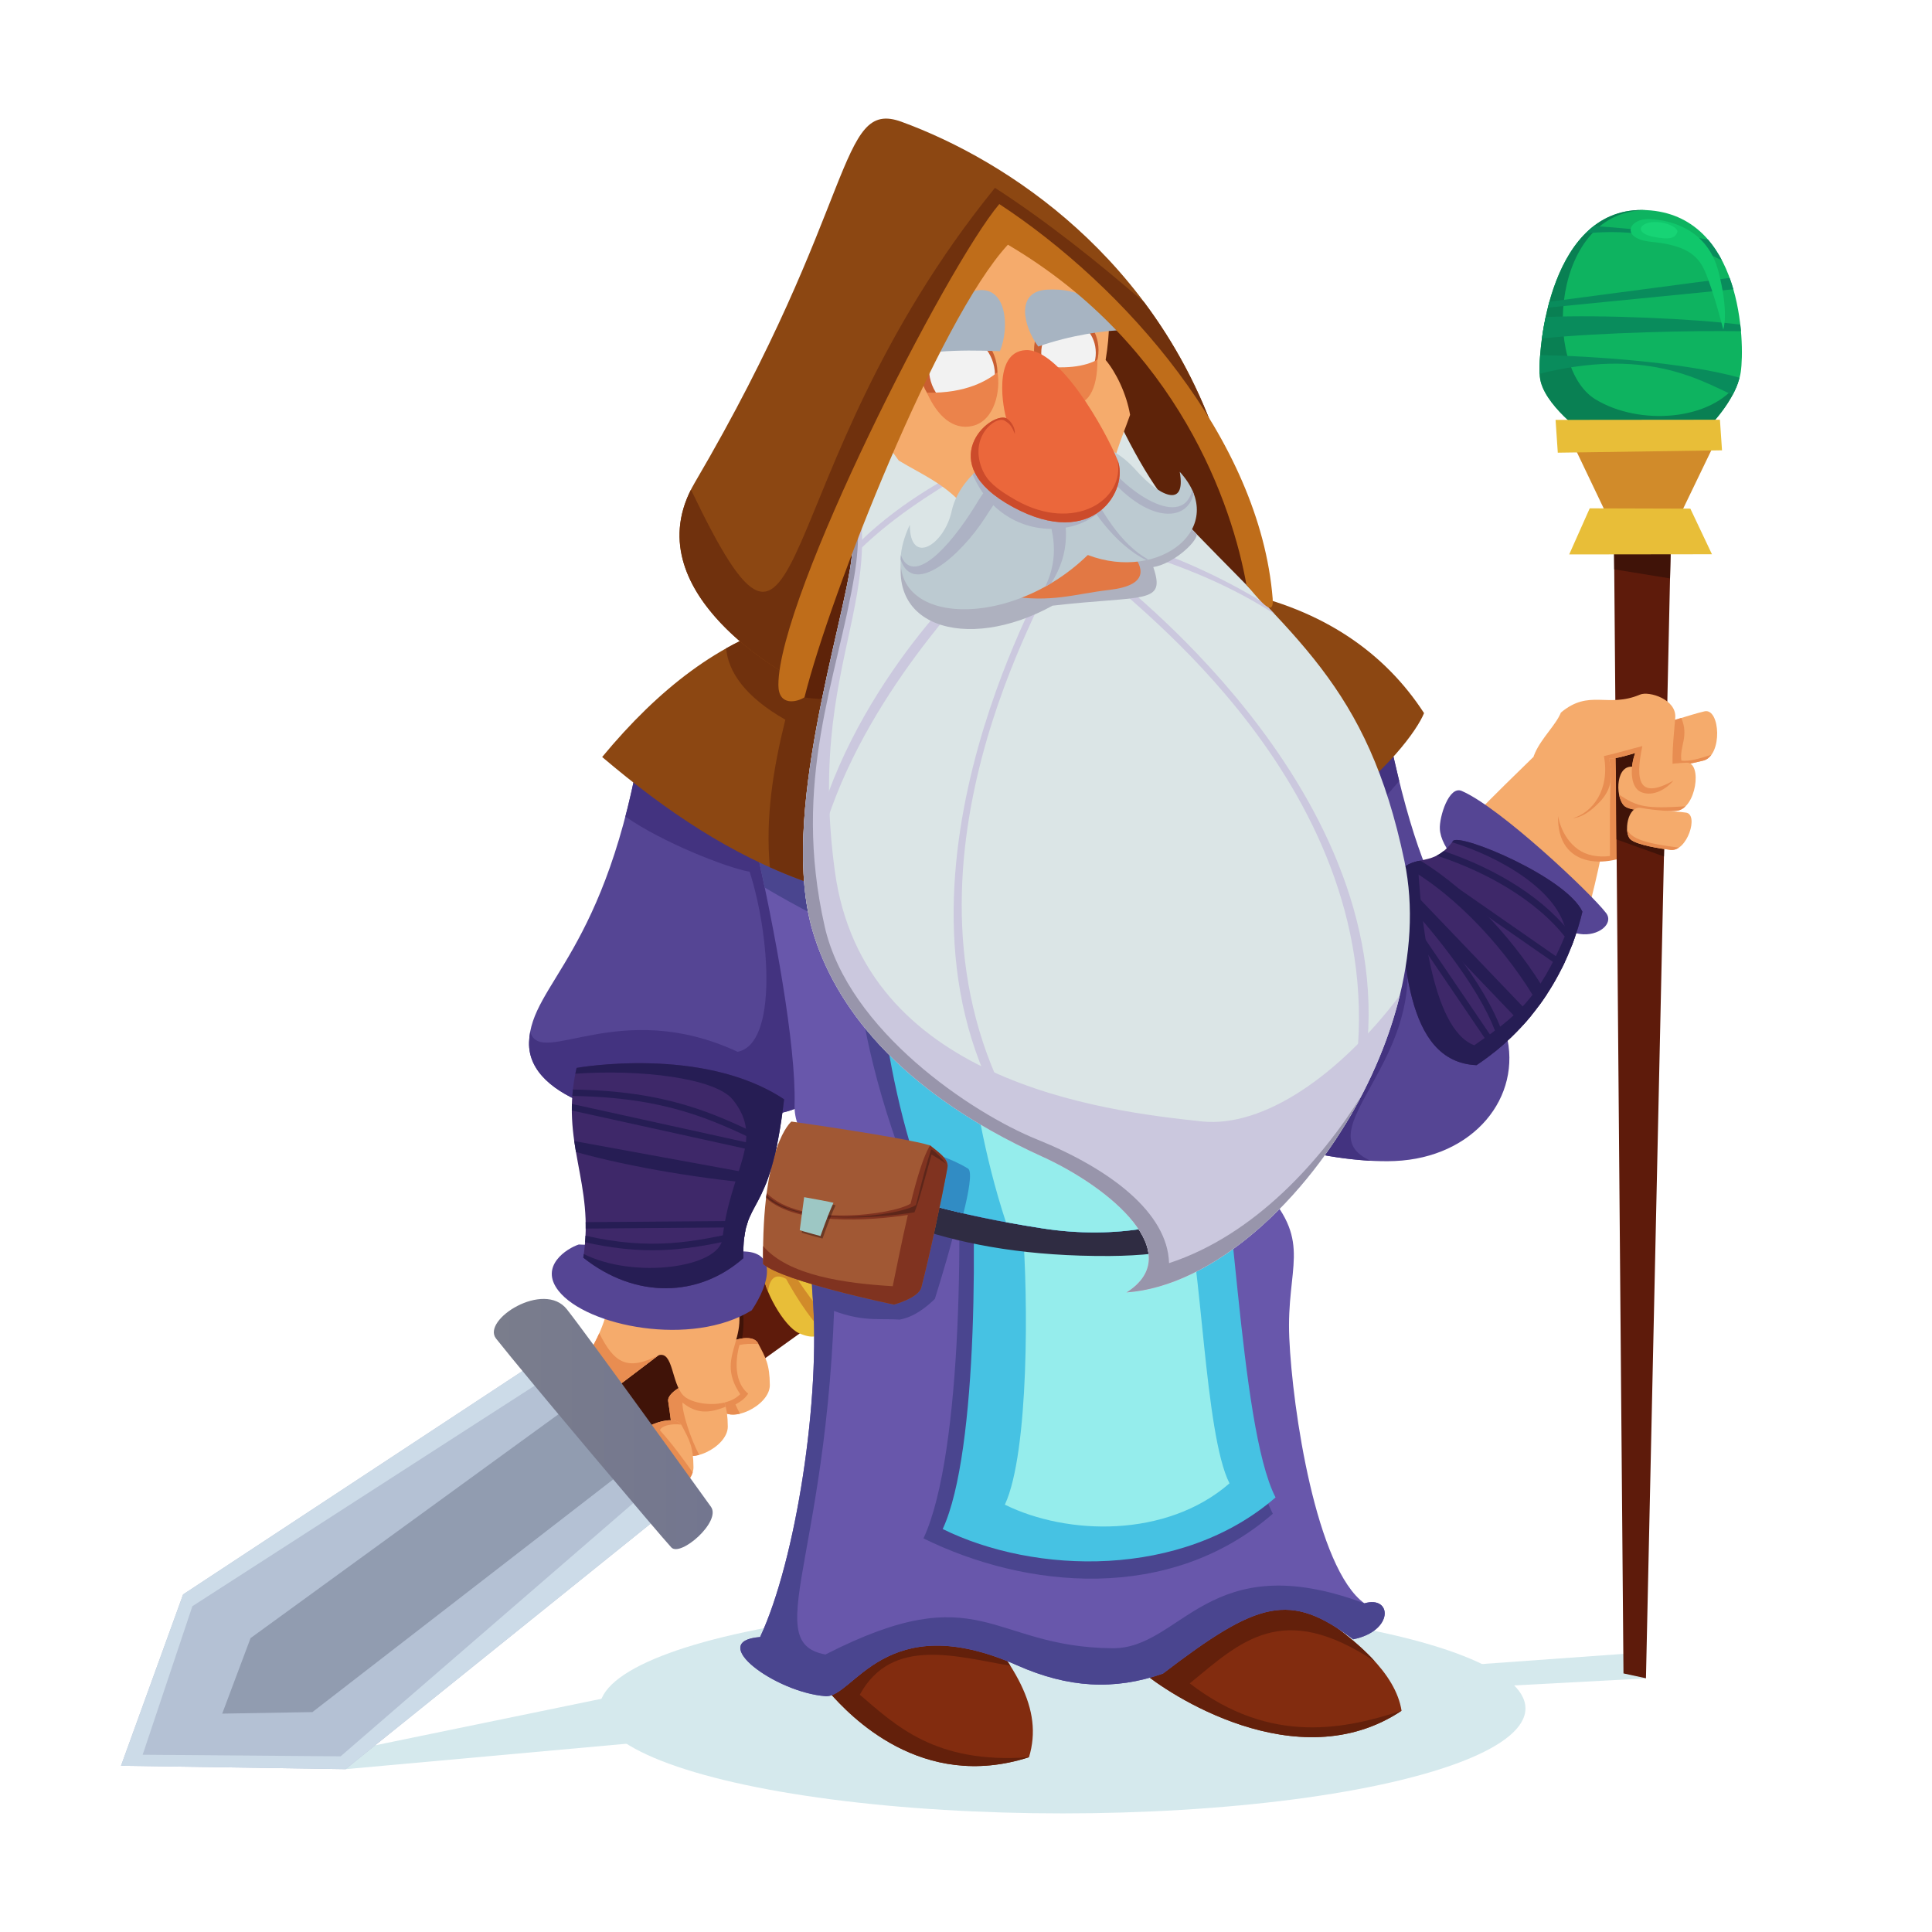 <?xml version="1.0" encoding="UTF-8"?>
<svg xmlns="http://www.w3.org/2000/svg" xmlns:xlink="http://www.w3.org/1999/xlink" version="1.1" id="character" x="0px" y="0px" viewBox="0 0 512 512" xml:space="preserve" width="132" height="132">
<g>
	<polygon fill="none" points="473.754,376.384 132.408,396.655 102.029,140.979 449.203,159.027  "/>
	<ellipse fill="#D5E9ED" cx="281.574" cy="452.752" rx="122.687" ry="27.817"/>
	<polygon fill="#D5E9ED" points="436.17,444.792 388.231,447.353 379.744,441.919 432.241,438.147  "/>
	<polygon fill="#D5E9ED" points="195.922,459.398 91.57,468.847 86.45,467.857 85.507,465.391 179.237,446.11  "/>
	<g>
		<path fill="#822C0F" d="M219.687,448.391c5.512,6.269,24.509,26.476,53.009,17.29c3.866-12.8-3.388-24.737-18.676-41.494    C245.842,415.223,222.462,442.635,219.687,448.391z"/>
		<path fill="#63200B" d="M227.853,449.12c8.53-15.676,26.07-9.944,39.887-7.697c-3.316-5.262-7.943-10.905-13.72-17.236    c-8.179-8.964-31.559,18.447-34.334,24.203c5.512,6.269,24.509,26.476,53.009,17.29    C247.733,467.535,237.257,457.109,227.853,449.12z"/>
	</g>
	<g>
		<path fill="#822C0F" d="M302.748,443.047c6.29,5.489,40.963,28.799,68.682,10.32c-1.554-9.89-11.879-18.908-24.332-26.951    C336.904,419.832,304.741,436.975,302.748,443.047z"/>
		<path fill="#63200B" d="M371.43,453.366c-14.255,4.554-34.341,9.557-56.135-7.256c13.562-11.113,24.508-22.119,49.081-5.797    c-4.44-4.906-10.54-9.546-17.278-13.898c-10.194-6.584-42.357,10.56-44.35,16.631C309.038,448.536,343.711,471.845,371.43,453.366    z"/>
	</g>
	<g>
		<polygon fill="#5E1B0B" points="166.186,386.236 226.523,342.883 216.296,327.493 157.322,372.182   "/>
		<path fill="#401308" d="M195.524,343.233l-38.203,28.949l8.864,14.054l29.813-21.421    C194.005,360.496,199.598,351.495,195.524,343.233z"/>
		<path fill="#F5AB6C" d="M204.013,367.053c-0.041-5.512-1.1-7.257-3.121-11.068c-2.021-3.812-13.167,1.161-12.677,4.332    c1.125,7.288,0.951,9.811,2.537,12.782C193.212,377.704,204.054,372.564,204.013,367.053z"/>
		<path fill="#E88D51" d="M200.994,356.176c-0.034-0.065-0.067-0.126-0.102-0.192c-2.021-3.812-13.167,1.161-12.677,4.332    c1.125,7.288,0.951,9.811,2.537,12.782c0.932,1.745,3.067,2.089,5.358,1.546c-0.401-0.741-0.811-1.555-1.211-2.433    c1.822-1.064,2.473-1.58,3.392-2.859c-4.455-3.712-2.943-10.725-2.332-12.92C197.375,356.121,199.103,356.083,200.994,356.176z"/>
		<path fill="#F5AB6C" d="M192.872,378.049c-0.041-5.512-1.1-7.257-3.121-11.068c-2.021-3.812-13.167,1.161-12.677,4.332    c1.125,7.288,0.95,9.811,2.537,12.781C182.071,388.701,192.913,383.561,192.872,378.049z"/>
		<path fill="#E88D51" d="M192.313,372.79c-0.511-2.017-1.367-3.553-2.563-5.809c-0.116-0.218-0.265-0.405-0.437-0.567    c-0.304-0.205-0.626-0.388-0.955-0.562c-3.615-1.276-11.705,2.749-11.286,5.462c1.125,7.288,0.95,9.811,2.537,12.781    c0.976,1.827,3.272,2.117,5.683,1.462c-2.206-4.139-4.55-11.179-4.431-13.865C184.502,374.672,187.815,374.626,192.313,372.79z"/>
		<path fill="#F5AB6C" d="M183.779,388.826c-0.041-5.512-1.1-7.257-3.121-11.068c-2.021-3.812-13.167,1.161-12.677,4.332    c1.125,7.288,0.951,9.811,2.537,12.781C172.978,399.477,183.82,394.337,183.779,388.826z"/>
		<path fill="#E88D51" d="M183.562,390.209c-2.416-3.459-5.439-7.598-8.669-11.167c0.387-1.217,3.055-1.842,5.627-1.497    c-2.33-3.396-13.02,1.436-12.54,4.544c1.125,7.288,0.951,9.811,2.537,12.781C172.77,399.087,182.041,395.136,183.562,390.209z"/>
		<path fill="#F5AB6C" d="M192.79,339.594c-3.007-7.835-20.882-24.594-31.31-7.363c0.683,8.634,1.598,18.283-9.942,32.638    c5.079,3.654,6.901,3.532,13.19,1.701c2.44-1.849,5.725-4.338,9.763-7.398c3.959-1.256,3.408,7.396,6.625,10.67    c2.497,2.541,11.245,3.548,15.042-0.373C188.53,358.117,201.564,354.256,192.79,339.594z"/>
		<path fill="#E88D51" d="M158.815,353.309c-1.562,3.508-3.875,7.328-7.277,11.559c5.079,3.654,6.901,3.532,13.19,1.701    c2.44-1.849,5.725-4.338,9.763-7.398C166.239,363.391,162.768,361.238,158.815,353.309z"/>
		<g>
			<polygon fill="#B4C1D4" points="173.745,402.713 141.285,361.479 48.523,422.542 32.071,467.943 91.57,468.847    "/>
			<polygon fill="#919CB0" points="58.89,454.129 82.792,453.722 171.7,384.943 157.322,368.01 66.401,434.116    "/>
			<polygon fill="#CCDBE8" points="173.745,402.713 169.298,397.064 90.271,465.445 37.806,465.024 50.981,425.665 144.417,365.457      144.417,365.457 141.285,361.479 48.523,422.542 32.071,467.943 91.57,468.847    "/>
			
				<linearGradient id="SVGID_1_" gradientUnits="userSpaceOnUse" x1="130.87" y1="1865.49" x2="188.867" y2="1865.49" gradientTransform="matrix(1 0 0 1 0 -1488.11)">
				<stop offset="0" style="stop-color:#7A7D8C"/>
				<stop offset="1" style="stop-color:#73768F"/>
			</linearGradient>
			<path fill="url(#SVGID_1_)" d="M188.402,399.301c-2.822-3.918-32.054-44.549-38.166-52.312     c-6.112-7.764-22.669,2.802-18.781,7.741c7.637,9.701,44.002,52.78,46.456,55.362S191.224,403.218,188.402,399.301z"/>
		</g>
		<g>
			<path fill="#E8BE38" d="M218.476,350.69l14.497-5.587c3.539-2.739,4.581-9.427-1.536-16.439     c-8.533-9.782-15.094-5.548-15.094-5.548l-8.98,10.019c0,0-5.34-2.216-5.2,3.946c0.101,4.461,5.503,14.421,9.59,16.231     C218.656,356.37,218.476,350.69,218.476,350.69z"/>
			<path fill="#D18B2A" d="M231.438,328.665c-8.533-9.782-15.094-5.548-15.094-5.548l-8.98,10.019c0,0-5.34-2.216-5.2,3.946     c0.031,1.354,0.555,3.216,1.377,5.201c0.173-1.775,0.982-5.481,4.773-3.38c0.339,0.607,0.679,1.214,1.027,1.817     c1.82,3.128,3.78,6.196,6.075,9.098c0.798,1.002,1.642,1.982,2.56,2.919c0.535-0.965,0.501-2.046,0.501-2.046l1.677-0.646     c-0.781-0.725-1.537-1.502-2.266-2.313c-2.305-2.579-4.388-5.436-6.343-8.381c-0.009-0.014-0.018-0.028-0.027-0.041     c2.136-6.734,10.791-26.902,24.229,0.586C236.13,336.741,235.012,332.761,231.438,328.665z"/>
			
				<ellipse transform="matrix(0.739 -0.674 0.674 0.739 -169.104 242.611)" fill="#FAD55F" cx="228.306" cy="339.373" rx="2.457" ry="4.176"/>
		</g>
	</g>
	<g>
		<path fill="#6857AB" d="M308.182,443.526c25.324-19.368,33.659-21.709,50.406-9.093c10.892-2.178,10.348-11.709,2.995-9.531    c-12.798-9.258-19.095-51.522-19.912-70.379s6.127-24.984-6.263-38.871c-10.514-11.785-87.682-20.967-101.842-9.531    c-14.16,11.437-19.402,22.843-18.244,36.897c2.255,27.367-4.357,70.391-13.888,90.814c-14.432,1.089,4.101,14.67,17.312,15.668    c7.456,0.563,15.709-23.737,50.798-8.179C283.118,447.339,295.277,448.022,308.182,443.526z"/>
		<path fill="#4A458F" d="M294.788,436.803c-32.52-0.303-34.843-19.377-76.041,1.659c-18.719-3.472,3.746-29.205,2.564-114.164    c-0.028-2.008-0.285-3.334-0.728-4.077c-4.355,7.04-5.949,14.451-5.261,22.798c2.255,27.367-4.357,70.391-13.888,90.814    c-14.432,1.089,4.101,14.67,17.312,15.668c7.456,0.563,15.709-23.737,50.798-8.179c13.574,6.018,25.733,6.702,38.638,2.205    c25.324-19.368,33.659-21.709,50.406-9.093c10.892-2.178,10.348-11.709,2.995-9.531    C320.113,409.461,313.241,436.974,294.788,436.803z"/>
		<path fill="#4A458F" d="M244.731,407.691c10.519-22.54,10.676-86.854,8.188-117.058c41.011-17.087,50.165-9.847,63.156-4.118    c7.153,20.737,10.365,93.452,21.24,114.64C309.91,424.987,271.704,420.99,244.731,407.691z"/>
		<path fill="#46C2E3" d="M249.825,405.211c9.531-20.423,9.201-81.714,6.946-109.081c37.158-15.482,52.008-12.725,63.778-7.534    c6.481,18.789,7.631,89.044,17.484,108.241C313.205,418.43,274.265,417.261,249.825,405.211z"/>
		<path fill="#95EDEC" d="M266.296,398.753c6.433-13.785,6.21-55.155,4.688-73.627c25.081-10.45,35.104-8.589,43.049-5.085    c4.375,12.682,5.151,60.102,11.802,73.06C309.076,407.675,282.792,406.886,266.296,398.753z"/>
		<path fill="#4A458F" d="M247.746,344.227c3.78-12.156,10.743-35.081,8.174-44.759c-3.587-2.05-8.7-4.37-15.831-6.344    c-4.469,0.848-7.978,2.09-10.084,3.791c-14.16,11.437-15.347,22.972-14.189,37.027c0.228,2.766,1.086,8.733,1.139,11.779    c10.593,4.89,14.877,3.579,21.47,3.984C242.242,349.016,245.462,346.453,247.746,344.227z"/>
	</g>
	<path fill="#554594" d="M170.236,194.666c-9.317,58.127-29.582,65.895-30.029,81.549c-0.447,15.654,28.166,21.721,43.262,20.939   c29.605-1.533,29.129-2.236,41.556-15.206c0-23.704-9.017-41.938-13.419-82.293C208.724,173.25,170.236,194.666,170.236,194.666z"/>
	<path fill="#433380" d="M170.236,194.666c-1.313,8.192-2.844,15.383-4.505,21.737c9.712,6.801,26.844,13.553,32.933,14.624   c5.341,16.548,7.556,45.601-3.189,47.709c-31.369-14.612-52.222,4.353-54.969-5.316c-0.169,0.911-0.271,1.838-0.298,2.794   c-0.447,15.654,28.166,21.721,43.262,20.939c29.605-1.533,29.129-2.236,41.556-15.206c0-23.704-9.017-41.938-13.419-82.293   C208.724,173.25,170.236,194.666,170.236,194.666z"/>
	<path fill="#554594" d="M153.377,329.806c-3.118,1.027-10.548,5.687-5.354,12.283c7.454,9.467,35.346,14.983,51.21,5.143   c4.994-7.529,6.308-15.182-1.748-15.57C189.543,331.28,153.377,329.806,153.377,329.806z"/>
	<path fill="#554594" d="M368.143,195.248c-6.413-30.631-68.658,15.803-68.658,15.803c-5.665,21.855,9.92,59.105,14.69,74.839   c4.544,14.986,38.126,22.535,55.459,21.793c20.88-0.894,33.911-16.919,29.518-33.719   C390.625,241.347,380.17,252.686,368.143,195.248z"/>
	<path fill="#433380" d="M368.143,195.248c-6.413-30.631-68.658,15.803-68.658,15.803c-5.665,21.855,9.92,59.105,14.69,74.839   c4.032,13.299,30.925,20.736,49.044,21.724c-15.963-7.195,9.365-22.804,9.799-48.84c0.616-36.947-74.282,30.899-2.215-51.803   C369.925,203.41,369.039,199.524,368.143,195.248z"/>
	<path fill="#F5AB6C" d="M426.683,213.887c-1.416,8.364-2.894,16.69-6.187,28.938c-9.53-3.229-30.782-19.045-29.705-26.723   c5.295-5.561,11.181-11.181,15.43-15.362C415.731,198.283,427.978,206.241,426.683,213.887z"/>
	<path fill="#554594" d="M387.367,209.607c-3.387-1.463-5.962,6.876-5.791,10.086c0.53,9.944,23.323,25.756,37.113,27.816   c4.864,0.727,9.112-2.734,6.93-5.566C421.483,236.575,397.561,214.01,387.367,209.607z"/>
	<path fill="#2F2C42" d="M233.671,302.438c24.748,4.691,63.807,7.603,93.624,4.622c8.05-2.385,14.983-4.137,14.408,5.143   c-4.27,7.827-14.145,20.447-47.653,20.648c-42.19,0.253-66.344-11.775-82.445-23.85   C212.352,290.213,226.068,293.791,233.671,302.438z"/>
	<path fill="#6857AB" d="M341.703,306.612c0-23.704-8.594-65.585-3.674-91.686c4.92-26.101-137.752,9.392-137.752,9.392   c4.92,21.468,10.734,52.775,10.287,68.429c-0.447,15.654,24.599,26.388,65.613,32.774   C305.468,330.083,329.276,319.582,341.703,306.612z"/>
	<path fill="#4A458F" d="M329.852,206.647c-29.77-7.153-129.576,17.672-129.576,17.672c0.784,3.42,1.59,7.092,2.391,10.908   c8.856,5.229,17.758,9.834,23.336,11.798c1.14,17.253,4.298,36.47,13.631,61.376c0.464,3.847,1.968,7.235,4.274,10.199   c9.159,2.706,19.991,5.01,32.267,6.922c22.947,3.573,42.527-2.098,55.908-10.958C330.943,281.19,326.828,240.734,329.852,206.647z"/>
	<path fill="#46C2E3" d="M324.747,211.947c0.22-2.426-0.047-4.482-0.709-6.23c-21.868-2.142-64.446,5.583-93.496,11.729   c0.645,29.816,2.333,67.229,16.265,101.982c8.522,2.351,18.364,4.381,29.369,6.094c20.154,3.138,37.711-0.854,50.752-7.874   C326.438,286.118,321.697,245.548,324.747,211.947z"/>
	<path fill="#95EDEC" d="M324.317,216.641c0.382-5.427-1.13-9.004-3.94-11.187c-9.319-0.436-21.486,0.525-34.503,2.215   c-16.691,5.717-32.489,14.252-32.489,14.252c0.499,29.788,1.838,67.398,13.197,101.967c3.095,0.572,6.287,1.118,9.595,1.633   c19.656,3.061,36.836-0.666,49.772-7.365C325.509,287.711,322.048,248.87,324.317,216.641z"/>
	<path fill="#318CC4" d="M256.553,309.699c-8.582-5.365-26.205-8.403-26.205-8.403c-0.496,3.27-2.129,6.849-4.149,10.502   c7.387,3.791,17.214,7.041,29.109,9.772C256.65,316.256,257.749,310.446,256.553,309.699z"/>
	<path fill="#8C4712" d="M327.817,156.784c1.696-6.684-20.689-10.36-25.185-8.856c-19.367,6.479-62.997,12.732-74.923,7.365   s-30.115-11.032-18.486,9.541c-18.32,5.069-34.587,17.592-49.644,35.78c34.438,29.22,68.131,45.321,121.349,39.954   c64.127-6.467,92.882-42.638,96.46-51.583C366.951,172.885,350.551,161.555,327.817,156.784z"/>
	<path fill="#70310D" d="M241.241,157.307c-5.847-0.094-10.632-0.708-13.534-2.013c-11.927-5.367-30.115-11.032-18.486,9.541   c-5.791,1.602-11.376,3.954-16.784,6.989c0.569,6.218,4.975,12.794,15.683,18.904c-3.236,13.052-5.315,26.014-4.089,39.108   c10.303,4.615,21.197,7.968,33.103,9.882C240.712,203.437,238.86,189.211,241.241,157.307z"/>
	<g>
		<path fill="#3E2869" d="M385.143,222.775c-5.363,7.343-9.759,3.261-14.62,8.372c1.33,21.913,1.651,50.305,20.776,51.136    c18.718-12.501,25.637-30.437,28.058-40.679C415.153,232.578,387.616,221.012,385.143,222.775z"/>
		<g>
			<path fill="#261D54" d="M395.988,278.814c0.44-0.353,0.888-0.703,1.313-1.061l-26.323-38.751     c0.065,1.096,0.134,2.195,0.207,3.299L395.988,278.814z"/>
			<path fill="#261D54" d="M398.935,276.311c-3.093-12.422-16.72-29.504-28.216-41.785c0.048,0.846,0.096,1.697,0.146,2.555     c12.907,13.923,24.406,29.763,26.643,40.503C398.001,277.166,398.463,276.737,398.935,276.311z"/>
		</g>
		<g>
			<path fill="#261D54" d="M376.007,228.158c-0.684,0.158-1.367,0.349-2.052,0.623l39.948,27.778     c0.257-0.514,0.507-1.025,0.745-1.532L376.007,228.158z"/>
			<path fill="#261D54" d="M382.57,225.541c-0.622,0.506-1.233,0.899-1.835,1.203c14.81,4.815,28.741,13.382,35.768,23.975     c0.267-0.685,0.509-1.351,0.743-2.01C409.981,238.379,396.684,230.295,382.57,225.541z"/>
		</g>
		<g>
			<path fill="#261D54" d="M403.604,271.675c0.768-0.848,1.508-1.701,2.209-2.56l-35.221-36.797c0.1,1.698,0.196,3.427,0.297,5.179     L403.604,271.675z"/>
			<path fill="#261D54" d="M409.961,263.442c-7.745-13.168-20.24-27.274-33.558-35.372c-1.357,0.298-2.704,0.65-4.075,1.55     c13.962,7.683,27.653,23.021,35.519,36.879C408.597,265.481,409.296,264.461,409.961,263.442z"/>
		</g>
		<path fill="#261D54" d="M385.143,222.775c-0.113,0.155-0.223,0.276-0.335,0.421c12.408,3.817,28.373,12.75,30.264,24.05    c-7.463,17.965-13.52,22.196-24.364,29.763c-11.619-4.326-14.256-35.24-14.99-48.78c-1.716,0.419-3.425,1.057-5.195,2.919    c1.33,21.913,1.651,50.305,20.776,51.136c18.718-12.501,25.637-30.437,28.058-40.679    C415.153,232.578,387.616,221.012,385.143,222.775z"/>
	</g>
	<g>
		<path fill="#A15834" d="M246.492,303.546c-6.904-2.124-36.764-6.325-36.764-6.325s-7.923,6.368-7.494,37.767    c5.471,4.703,34.673,10.733,34.673,10.733s6.505-1.724,7.247-4.544c2.022-7.681,5.306-22.876,6.94-31.824    C251.526,306.986,247.867,304.799,246.492,303.546z"/>
		<path fill="#803320" d="M203.182,316.175c-0.057,0.428-0.112,0.865-0.164,1.312c7.887,7.28,27.406,6.073,37.577,4.486    c-1.687,7.248-3.126,14.684-4.015,18.885c-12.335-0.749-27.601-2.72-34.341-10.637c-0.022,1.525-0.027,3.103-0.004,4.767    c5.471,4.703,34.673,10.733,34.673,10.733s6.505-1.724,7.247-4.544c2.022-7.681,5.306-22.876,6.94-31.824    c0.432-2.367-3.227-4.554-4.602-5.808c-1.743,2.721-3.552,8.79-5.183,15.436C236.755,321.873,212.18,325.36,203.182,316.175z"/>
		<path opacity="0.5" fill="#3B1A15" d="M217.977,328.228c0,0,2.008-5.756,3.451-8.798    c-0.115-0.141-7.777-1.506-7.777-1.506s-0.361,2.645-1.17,8.743C212.875,326.865,217.977,328.228,217.977,328.228z"/>
		<path opacity="0.5" fill="#3B1A15" d="M246.724,304.713c-0.975,3.011-2.35,7.992-3.981,14.638    c-4.519,2.868-30.228,6.297-39.63-2.62c-0.022,0.173-0.044,0.344-0.065,0.519c8.034,7.269,29.103,5.628,39.29,4.038    c1.282-3.058,2.722-8.973,4.545-15.332c1.968,1.22,2.652,1.594,3.79,2.424C250.286,307.66,246.92,304.106,246.724,304.713z"/>
		<path fill="#9DC7C4" d="M217.433,327.565c0,0,2.008-5.756,3.451-8.798c-0.115-0.141-7.777-1.506-7.777-1.506    s-0.361,2.645-1.17,8.743C212.331,326.203,217.433,327.565,217.433,327.565z"/>
	</g>
	<path fill="#E88D51" d="M437.309,200.785c-0.902-2.516-2.568-5.351-4.356-7.796c-4.795-0.813-12.234,1.005-23.519,7.222   c-1.048,5.283,2.004,12.57,3.475,15.592c-0.589,14.997,14.064,14.693,22.947,8.596   C436.882,216.515,438.864,205.117,437.309,200.785z"/>
	<path fill="#F5AB6C" d="M412.602,214.179c0.085,1.833,0.98,7.6,5.611,10.917c2.22,1.59,5.199,2.152,8.437,1.76   c0-6.877-0.106-15.878,0.301-20.858C426.05,205.733,412.517,212.347,412.602,214.179z"/>
	<polygon fill="#5E1B0B" points="430.239,443.474 436.196,444.76 442.983,134.63 427.631,132.046  "/>
	<polygon fill="#401308" points="442.983,134.63 427.631,132.046 427.788,150.885 442.575,153.285  "/>
	<polygon fill="#401308" points="441.615,193.897 428.197,199.606 428.388,222.456 440.965,226.976  "/>
	<path fill="#F5AB6C" d="M438.014,203.038c2.529,0.994,10.209-0.671,13.378-1.472c5.209-1.316,4.488-14.033,0.305-13.052   s-8.94,2.878-14.097,3.788C433.151,193.088,435.125,201.902,438.014,203.038z"/>
	<path fill="#E88D51" d="M445.585,201.57c-0.537-3.854,2.068-6.345-0.022-11.302c-1.174,0.357-2.379,0.712-3.613,1.044   c-2.716,2.275-4.994,6.757-5.495,10.269c0.457,0.703,0.989,1.234,1.559,1.458c2.529,0.994,10.209-0.671,13.378-1.472   c0.88-0.222,1.587-0.775,2.141-1.528C450.35,201.02,447.645,201.874,445.585,201.57z"/>
	<path fill="#F5AB6C" d="M446.946,202.116c-4.293,0.174-9.323,1.139-14.559,1.059c-4.517-0.068-4.242,8.96-1.619,10.621   c2.296,1.454,10.152,1.268,13.416,1.08C449.547,214.567,451.239,201.943,446.946,202.116z"/>
	<path fill="#E88D51" d="M429.068,210.564c0-0.001-0.001-0.002-0.001-0.002c0.285,1.465,0.876,2.714,1.7,3.235   c2.296,1.454,10.152,1.268,13.416,1.08c0.954-0.055,1.79-0.505,2.499-1.198C436.372,214.316,433.97,213.927,429.068,210.564z"/>
	<path fill="#F5AB6C" d="M446.804,215.352c-3.484-0.479-7.675-0.427-11.882-1.246c-3.63-0.706-4.71,6.607-2.836,8.323   c1.64,1.502,7.996,2.485,10.653,2.804C447.105,225.757,450.288,215.831,446.804,215.352z"/>
	<path fill="#E88D51" d="M444.922,224.622c-8.737-1.065-12.891-2.376-13.736-4.962c0.03,1.187,0.324,2.242,0.899,2.769   c1.64,1.502,7.996,2.485,10.653,2.804C443.515,225.326,444.251,225.078,444.922,224.622z"/>
	<path fill="#F5AB6C" d="M443.96,190.231c0.4-4.928-6.991-7.151-9.321-6.161c-8.6,3.653-13.439-1.553-20.977,4.761   c-2.733,6.671-14.822,13.321-2.303,25.719c4.424,4.381,8.862,1.881,12.574-2.022c3.317-3.489,3.542-7.006,2.456-11.457   c2.568-0.087,4.951-0.97,6.966-1.517c-1.32,3.442-1.565,9.206,1.723,10.426c3.082,1.143,6.394-0.797,8.421-3.118   C442.862,200.789,443.496,195.939,443.96,190.231z"/>
	<path fill="#E88D51" d="M435.237,197.724c-3,0.742-6.614,1.849-10.18,2.653c1.636,8.808-2.926,14.895-8.189,16.448   c2.503-0.244,4.908-2.028,7.065-4.297c3.317-3.489,3.542-7.006,2.456-11.457c2.568-0.087,4.951-0.97,6.966-1.517   c-1.32,3.442-1.565,9.206,1.723,10.426c3.082,1.143,6.394-0.797,8.421-3.118C434.377,211.942,433.265,207.143,435.237,197.724z"/>
	<polygon fill="#D18B2A" points="425.613,136.012 445.285,136.399 454.449,117.389 416.787,117.525  "/>
	<g>
		<path fill="#0EB360" d="M436.289,55.68c-25.465-1.262-28.843,36.717-28.214,44.097c0.628,7.38,12.266,15.506,12.266,15.506    l31.955-1.583c0,0,7.907-7.592,9.025-15.122C462.439,91.048,461.754,56.942,436.289,55.68z"/>
		<path fill="#098053" d="M436.289,55.68c-25.465-1.262-28.843,36.717-28.214,44.097c0.628,7.38,12.266,15.506,12.266,15.506    l31.955-1.583c0,0,6.114-5.875,8.348-12.414c-6.863,10.142-26.074,11.69-37.818,4.557C408.589,97.195,411.108,55.65,436.289,55.68    z"/>
		<path fill="#098C5C" d="M459.139,104.67c0.784-1.46,1.453-3.005,1.864-4.575c-14.483-4.078-39.656-5.786-52.841-5.989    c-0.15,2.038-0.181,3.741-0.131,4.943C435.885,92.077,450.074,100.472,459.139,104.67z"/>
		<path fill="#098C5C" d="M409.615,84.003c-0.423,1.981-0.748,3.898-0.991,5.69c15.37-1.582,41.098-2.146,52.746-1.907    c-0.051-0.576-0.11-1.162-0.179-1.758C449.19,84.494,424.866,83.372,409.615,84.003z"/>
		<path fill="#098C5C" d="M410.198,81.517l49.158-4.859c-0.291-1.008-0.623-2.01-0.985-3.003l-47.763,6.302    C410.463,80.478,410.328,80.998,410.198,81.517z"/>
		<path fill="#098C5C" d="M420.186,61.843c17.918-1.719,28.686,3.59,36.136,7.144c-1.026-1.957-2.236-3.802-3.663-5.463    c-9.178-1.802-20.412-2.964-30.276-3.624C421.609,60.496,420.882,61.15,420.186,61.843z"/>
		<path fill="#10C76B" d="M451.831,71.915c2.486,5.842,4.851,15.443,4.851,15.443s1.596-4.333-1.287-15.443    S442.9,58.353,437.279,58.056s-8.151,5.185,0.396,6.039C446.222,64.949,449.851,67.263,451.831,71.915z"/>
		<path fill="#17D475" d="M444.508,61.482c0.331-1.013-2.716-2.768-6.323-2.628c-3.682,0.143-5.276,2.956,0.259,3.954    C442.242,63.493,443.923,63.273,444.508,61.482z"/>
	</g>
	<polygon fill="#E8BE38" points="415.853,146.93 453.686,146.883 447.959,134.794 421.292,134.717  "/>
	<polygon fill="#E8BE38" points="412.831,119.967 456.35,119.34 455.801,111.234 412.242,111.277  "/>
	<path fill="#3E2869" d="M196.991,333.435c-0.284-17.165,6.973-9.188,10.803-42.099c-21.536-14.355-54.998-8.328-54.998-8.328   c-4.537,19.933,4.901,30.425,1.78,50.286C168.477,344.326,185.204,343.828,196.991,333.435z"/>
	<path fill="#261D54" d="M207.794,291.335c-21.536-14.355-54.998-8.328-54.998-8.328c-0.118,0.52-0.222,1.031-0.322,1.539   c17.21-1.235,37.127,1.135,41.751,6.904c8.577,10.702-0.77,18.429-2.766,36.813c-0.835,7.685-23.369,10.755-36.749,4.073   c-0.044,0.319-0.083,0.634-0.134,0.958c13.902,11.033,30.629,10.535,42.416,0.142C196.707,316.27,203.964,324.247,207.794,291.335z   "/>
	<path fill="#261D54" d="M202.25,301.284c-13.042-6.238-25.479-12.183-50.42-12.543c0,0.001,0,0.003,0,0.004   c-0.063,0.574-0.115,1.141-0.156,1.7c24.677,0.341,36.962,6.215,49.843,12.375c0.944,0.452,1.897,0.907,2.862,1.364l-52.812-11.627   c-0.017,0.586-0.025,1.166-0.021,1.738l53.765,11.837c0.091-0.379,0.181-0.781,0.271-1.185c0.028-0.124,0.056-0.246,0.084-0.372   c0.107-0.492,0.213-0.997,0.319-1.517c0-0.001,0-0.002,0.001-0.003C204.723,302.463,203.475,301.87,202.25,301.284z"/>
	<path fill="#261D54" d="M152.181,302.392c0.139,0.974,0.293,1.939,0.457,2.898c14.53,4.09,34.691,7.348,50.274,8.575   c0.253-0.633,0.507-1.315,0.761-2.052L152.181,302.392z"/>
	<g>
		<path fill="#261D54" d="M155.161,327.475c-0.026,0.571-0.062,1.15-0.109,1.736c6.721,1.502,12.48,2.118,17.834,2.118    c8.377,0,15.783-1.504,24.353-3.447c0.082-0.651,0.182-1.254,0.3-1.814C183.336,329.301,172.483,331.376,155.161,327.475z"/>
		<path fill="#261D54" d="M197.734,325.249c0.157-0.608,0.334-1.173,0.531-1.707l-43.062,0.34c0.012,0.561,0.016,1.128,0.011,1.702    L197.734,325.249z"/>
	</g>
	<path fill="#5E2309" d="M209.842,184.191c0,0,16.624,5.336,71.413-5.886c33.698-6.902,54.764-11.577,54.764-19.49   c-12.904-64.811-59.896-95.354-70.65-101.851C257.439,64.383,227.697,113.672,209.842,184.191z"/>
	<g>
		<path fill="#DBE5E6" d="M372.197,228.214c-9.806-46.765-29.085-59.044-60.583-92.424c-14.931-15.824-29.483-59.425-29.483-59.425    s-24.993,5.298-74.1,21.973c9.957,10.647,19.706,30.968,17.718,49.05c-1.988,18.082-19.489,69.127-10.295,99.652    c5.669,18.821,21.815,41.756,60.701,59.445c18.445,8.39,38.523,25.776,22.39,36.024    C337.302,339.712,382.301,276.403,372.197,228.214z"/>
		<path fill="#CBC8DE" d="M318.475,297.185c-26.552-2.806-89.748-10.637-97.246-66.429c-8.379-62.348,21.45-75.511-1.871-122.061    c16.738-16.202,31.534-10.707,35.655-8.426c14.655,8.111,25.412,10.062,36.383,0.16c-5.572-13.001-9.266-24.064-9.266-24.064    s-24.993,5.298-74.1,21.973c9.957,10.647,19.706,30.968,17.718,49.05c-1.988,18.082-19.489,69.127-10.295,99.652    c5.669,18.821,21.815,41.756,60.701,59.445c18.445,8.39,38.523,25.776,22.39,36.024c29.621-2.137,62.886-39.621,72.412-78.687    C355.049,284.839,334.906,298.921,318.475,297.185z"/>
		<path fill="#CBC8DE" d="M278.244,154.25c0.057-0.688-0.785-0.832-1.599-0.469c-2.091,5.049-50.153,90.877-3.883,151.117    c1.113,0.533,2.242,1.063,3.394,1.587c0.002,0.001,0.004,0.002,0.005,0.003C229.688,243.162,272.978,166.472,278.244,154.25z"/>
		<path fill="#CBC8DE" d="M256.498,154.198c-4.227,2.968-39.859,40.106-43.065,82.826c0.215,1.772,0.494,3.499,0.835,5.183    c2.465-39.269,31.286-72.928,43.328-86.756C258.543,154.532,257.716,154.05,256.498,154.198z"/>
		<path fill="#CBC8DE" d="M219.07,114.887c0.219,0.452,0.438,0.903,0.649,1.361c11.93-3.47,23.33-4.248,30.692-4.936    c0.538-0.041,0.576-0.481,0.037-0.883C248.271,110.102,233.139,110.457,219.07,114.887z"/>
		<path fill="#CBC8DE" d="M254.215,125.21c-2.247,0.736-17.499,8.889-28.343,20.413c-0.04,0.588-0.059,1.18-0.123,1.764    c-0.014,0.13-0.037,0.279-0.053,0.413c10.025-10.449,21.759-17.331,28.883-21.784C255.021,125.733,254.892,125.331,254.215,125.21    z"/>
		<path fill="#CBC8DE" d="M335.03,159.851c-23.566-14.57-48.346-20.183-51.893-20.315c-0.36,0.621-0.785,1.155-0.24,1.649    c11.948,3.427,34.021,8.086,54.852,21.523C336.858,161.761,335.951,160.809,335.03,159.851z"/>
		<path fill="#CBC8DE" d="M356.29,298.334c1.119-1.817,2.193-3.669,3.226-5.546c19.695-73.67-58.21-134.357-62.104-138.207    c-0.89-0.019-1.61,0.441-1.292,1.052C305.848,164.983,377.312,220.248,356.29,298.334z"/>
		<path fill="#9895AB" d="M274.785,301.943c-17.126-6.915-49.965-28.766-56.223-56.378c-8.828-38.95,3.343-65.564,7.89-93.259    c2.93-17.847-0.693-31.922-13.677-52.909c-1.153-1.792-2.708-1.749-4.744-1.059c9.957,10.647,19.706,30.968,17.718,49.05    c-1.988,18.082-19.489,69.127-10.295,99.652c5.669,18.821,21.815,41.756,60.701,59.445c18.445,8.39,38.523,25.776,22.39,36.024    c22.729-1.64,47.605-24.093,62.254-52.103c-10.691,17.073-28.233,36.888-50.99,44.343    C309.441,321.385,294.247,309.801,274.785,301.943z"/>
		<path fill="#AEB1BF" d="M313.352,137.625c-4.425,1.902-8.411,4.359-12.528,3.924c-7.291-0.771-32.397-2.918-37.867,3.349    c-3.976,4.555-22.379,11.214-22.691-2.232c-8.03,23.508,15.877,30.445,38.661,17.844c24.445-2.825,30.089-0.236,26.704-10.229    c5.032-0.782,11.41-6.355,11.542-8.676C315.417,139.815,315.199,139.537,313.352,137.625z"/>
	</g>
	<path fill="#F5AB6C" d="M222.639,85.747c-3.672,14.61,8.911,26.909,15.54,36.302c6.3,3.853,14.725,7.152,19.532,15.281   c20.368,4.102,15.989,19.353,36.003-6.821c1.081-9.355,3.274-13.455,5.771-20.573c-0.963-5.628-3.747-11.296-6.479-14.539   c2.412-14.672-0.578-20.225-3.28-23.825C278.263,57.567,238.179,23.911,222.639,85.747z"/>
	<g>
		<path fill="#C95E31" d="M263.793,95.132c1.831,6.225-1.06,12.558-6.459,14.147c-5.399,1.588-11.26-2.17-13.091-8.395    c-1.831-6.225,1.06-12.558,6.459-14.147S261.962,88.907,263.793,95.132z"/>
		<path fill="#F2F2F2" d="M263.212,96.207c1.549,5.265-0.897,10.621-5.463,11.965c-4.566,1.343-9.523-1.835-11.072-7.1    c-1.549-5.265,0.897-10.621,5.463-11.965C256.706,87.764,261.663,90.943,263.212,96.207z"/>
		<path fill="#EB834B" d="M264.339,98.64c-2.379,2.033-8.305,5.705-18.701,5.412c2.812,6.331,7.012,9.999,12.073,8.828    C263.688,111.496,265.202,103.338,264.339,98.64z"/>
	</g>
	<g>
		<path fill="#C95E31" d="M291.12,92.771c0.006,5.442-3.815,9.858-8.534,9.864c-4.72,0.005-8.551-4.402-8.557-9.844    s3.815-9.858,8.534-9.864C287.283,82.921,291.114,87.329,291.12,92.771z"/>
		<path fill="#F2F2F2" d="M290.398,93.499c0.005,4.603-3.226,8.338-7.218,8.342s-7.232-3.723-7.238-8.325    c-0.005-4.603,3.226-8.338,7.218-8.342C287.152,85.169,290.393,88.897,290.398,93.499z"/>
		<path fill="#EB834B" d="M290.834,95.303c-3.27,1.849-8.86,2.705-16.081,1.452c0,4.198,2.247,10.385,8.417,10.683    C288.311,107.687,290.834,103.488,290.834,95.303z"/>
	</g>
	<path fill="#E27844" d="M267.103,157.903c5.853-5.775,29.296-15.603,32.65-11.578s4.926,8.764-5.815,10.013   C284.512,157.433,278.843,159.803,267.103,157.903z"/>
	<g>
		<path fill="#BCCAD1" d="M312.643,125.033c1.8,10.089-5.665,6.273-11.669-0.503c-15.194-17.145-45.154-5.586-48.777,10.937    c-1.983,9.045-11.101,14.599-11.084,3.595c-12.377,26.584,24.894,29.823,47.16,8.016    C307.324,154.371,326.024,139.672,312.643,125.033z"/>
		<path fill="#ADB2C4" d="M257.768,125.753c11.277,26.068,49.539,12.685,33.331-8.01    C279.576,113.454,265.552,117.811,257.768,125.753z"/>
		<path fill="#ADB2C4" d="M316.33,130.799c-0.115-0.301-0.248-0.603-0.387-0.906c-2.79,11.355-19.809-1.151-24.704-9.966    c-1.22-1.313-0.657,1.689-1.482,1.168C301.856,138.867,314.469,139.236,316.33,130.799z"/>
		<path fill="#ADB2C4" d="M303.786,148.449c0.193-0.041,0.382-0.091,0.573-0.136c-7.629-4.194-12.494-13.152-16.95-21.177    c-1.22-1.313-0.657,1.689-1.482,1.168C288.245,133.674,295.01,144.115,303.786,148.449z"/>
		<path fill="#ADB2C4" d="M274.16,128.396c2.884,6.509,8.198,16.056,2.835,27.069c0.545-0.301,1.087-0.618,1.626-0.942    c5.156-8.299,4.539-15.494,1.787-24.529C279.801,128.307,274.714,129.198,274.16,128.396z"/>
		<g>
			<path fill="#ADB2C4" d="M269.67,129.661c0.156-0.849,0.224-0.968,0.244-0.973c-0.01-0.023-0.029-0.107-0.051-0.382     c-7.495-1.373-8.999,1.762-11.269,5.467c-7.165,11.694-16.766,21.57-19.858,13.333c-0.038,0.394-0.06,0.779-0.069,1.157     c3.273,9.993,15.844-0.815,22.567-11.321C264.094,132.47,265.381,130.359,269.67,129.661z"/>
			<path fill="#9FA6BD" d="M269.914,128.689C269.922,128.708,269.924,128.686,269.914,128.689L269.914,128.689z"/>
		</g>
	</g>
	<path fill="#EB673B" d="M266.693,110.826c-4.398-1.789-19.753,11.874,1.714,23.529s30.922-4.637,27.729-12.497   s-15.279-29.511-24.3-29.071S266.022,109.186,266.693,110.826z"/>
	<path fill="#CC4B2B" d="M266.693,110.826c-4.398-1.789-19.753,11.874,1.714,23.529c21.468,11.655,30.922-4.637,27.729-12.497   c2.162,10.775-11.568,19.288-26.76,10.775c-5.61-3.144-7.743-5.313-8.87-7.771c-4.09-8.915,3.354-14.778,5.702-13.399   c1.55,0.91,1.957,1.632,2.739,3.531C269.072,113.238,267.885,111.585,266.693,110.826z"/>
	<path fill="#A7B4C2" d="M233.591,95.884c10.38-2.88,19.819-3.303,31.397-2.807c2.615-6.342,1.788-17.222-5.887-16.139   C250.82,78.105,236.623,88.163,233.591,95.884z"/>
	<path fill="#A7B4C2" d="M297.758,87.524c-4.621-0.05-14.265,1.335-22.615,4.311c-4.055-5.533-6.025-14.627,2.325-15.074   C286.531,76.276,290.938,79.963,297.758,87.524z"/>
	<path fill="#8C4712" d="M238.913,32.274c-17.098-6.241-11.46,21.805-54.815,95.681c-17.034,29.025,25.564,51.477,25.564,51.477   c13.043-48.824,47.596-115.368,55.527-121.865c38.694,22.309,45.816,45.067,57.745,60.251   C306.499,68.73,267.205,42.601,238.913,32.274z"/>
	<path fill="#70310D" d="M183.113,129.771c-14.271,28.139,26.549,49.661,26.549,49.661c13.043-48.824,47.596-115.368,55.527-121.865   c38.694,22.309,45.816,45.067,57.745,60.251c-4.867-14.536-11.747-27.043-19.744-37.738   c-12.371-10.726-25.974-21.547-39.514-30.303C201.55,126.384,215.462,197.244,183.113,129.771z"/>
	<path fill="#BF6D1A" d="M267.103,64.849c45.426,26.787,59.535,69.388,63.219,90.157c2.707,2.958,7.426,9.574,6.946,3.61   c-3.399-42.215-39.256-82.765-72.442-104.538c-13.933,16.452-58.544,103.94-58.544,127.44c0,5.772,4.968,4.543,6.918,3.275   C220.068,157.278,248.698,84.755,267.103,64.849z"/>
</g>
</svg>
